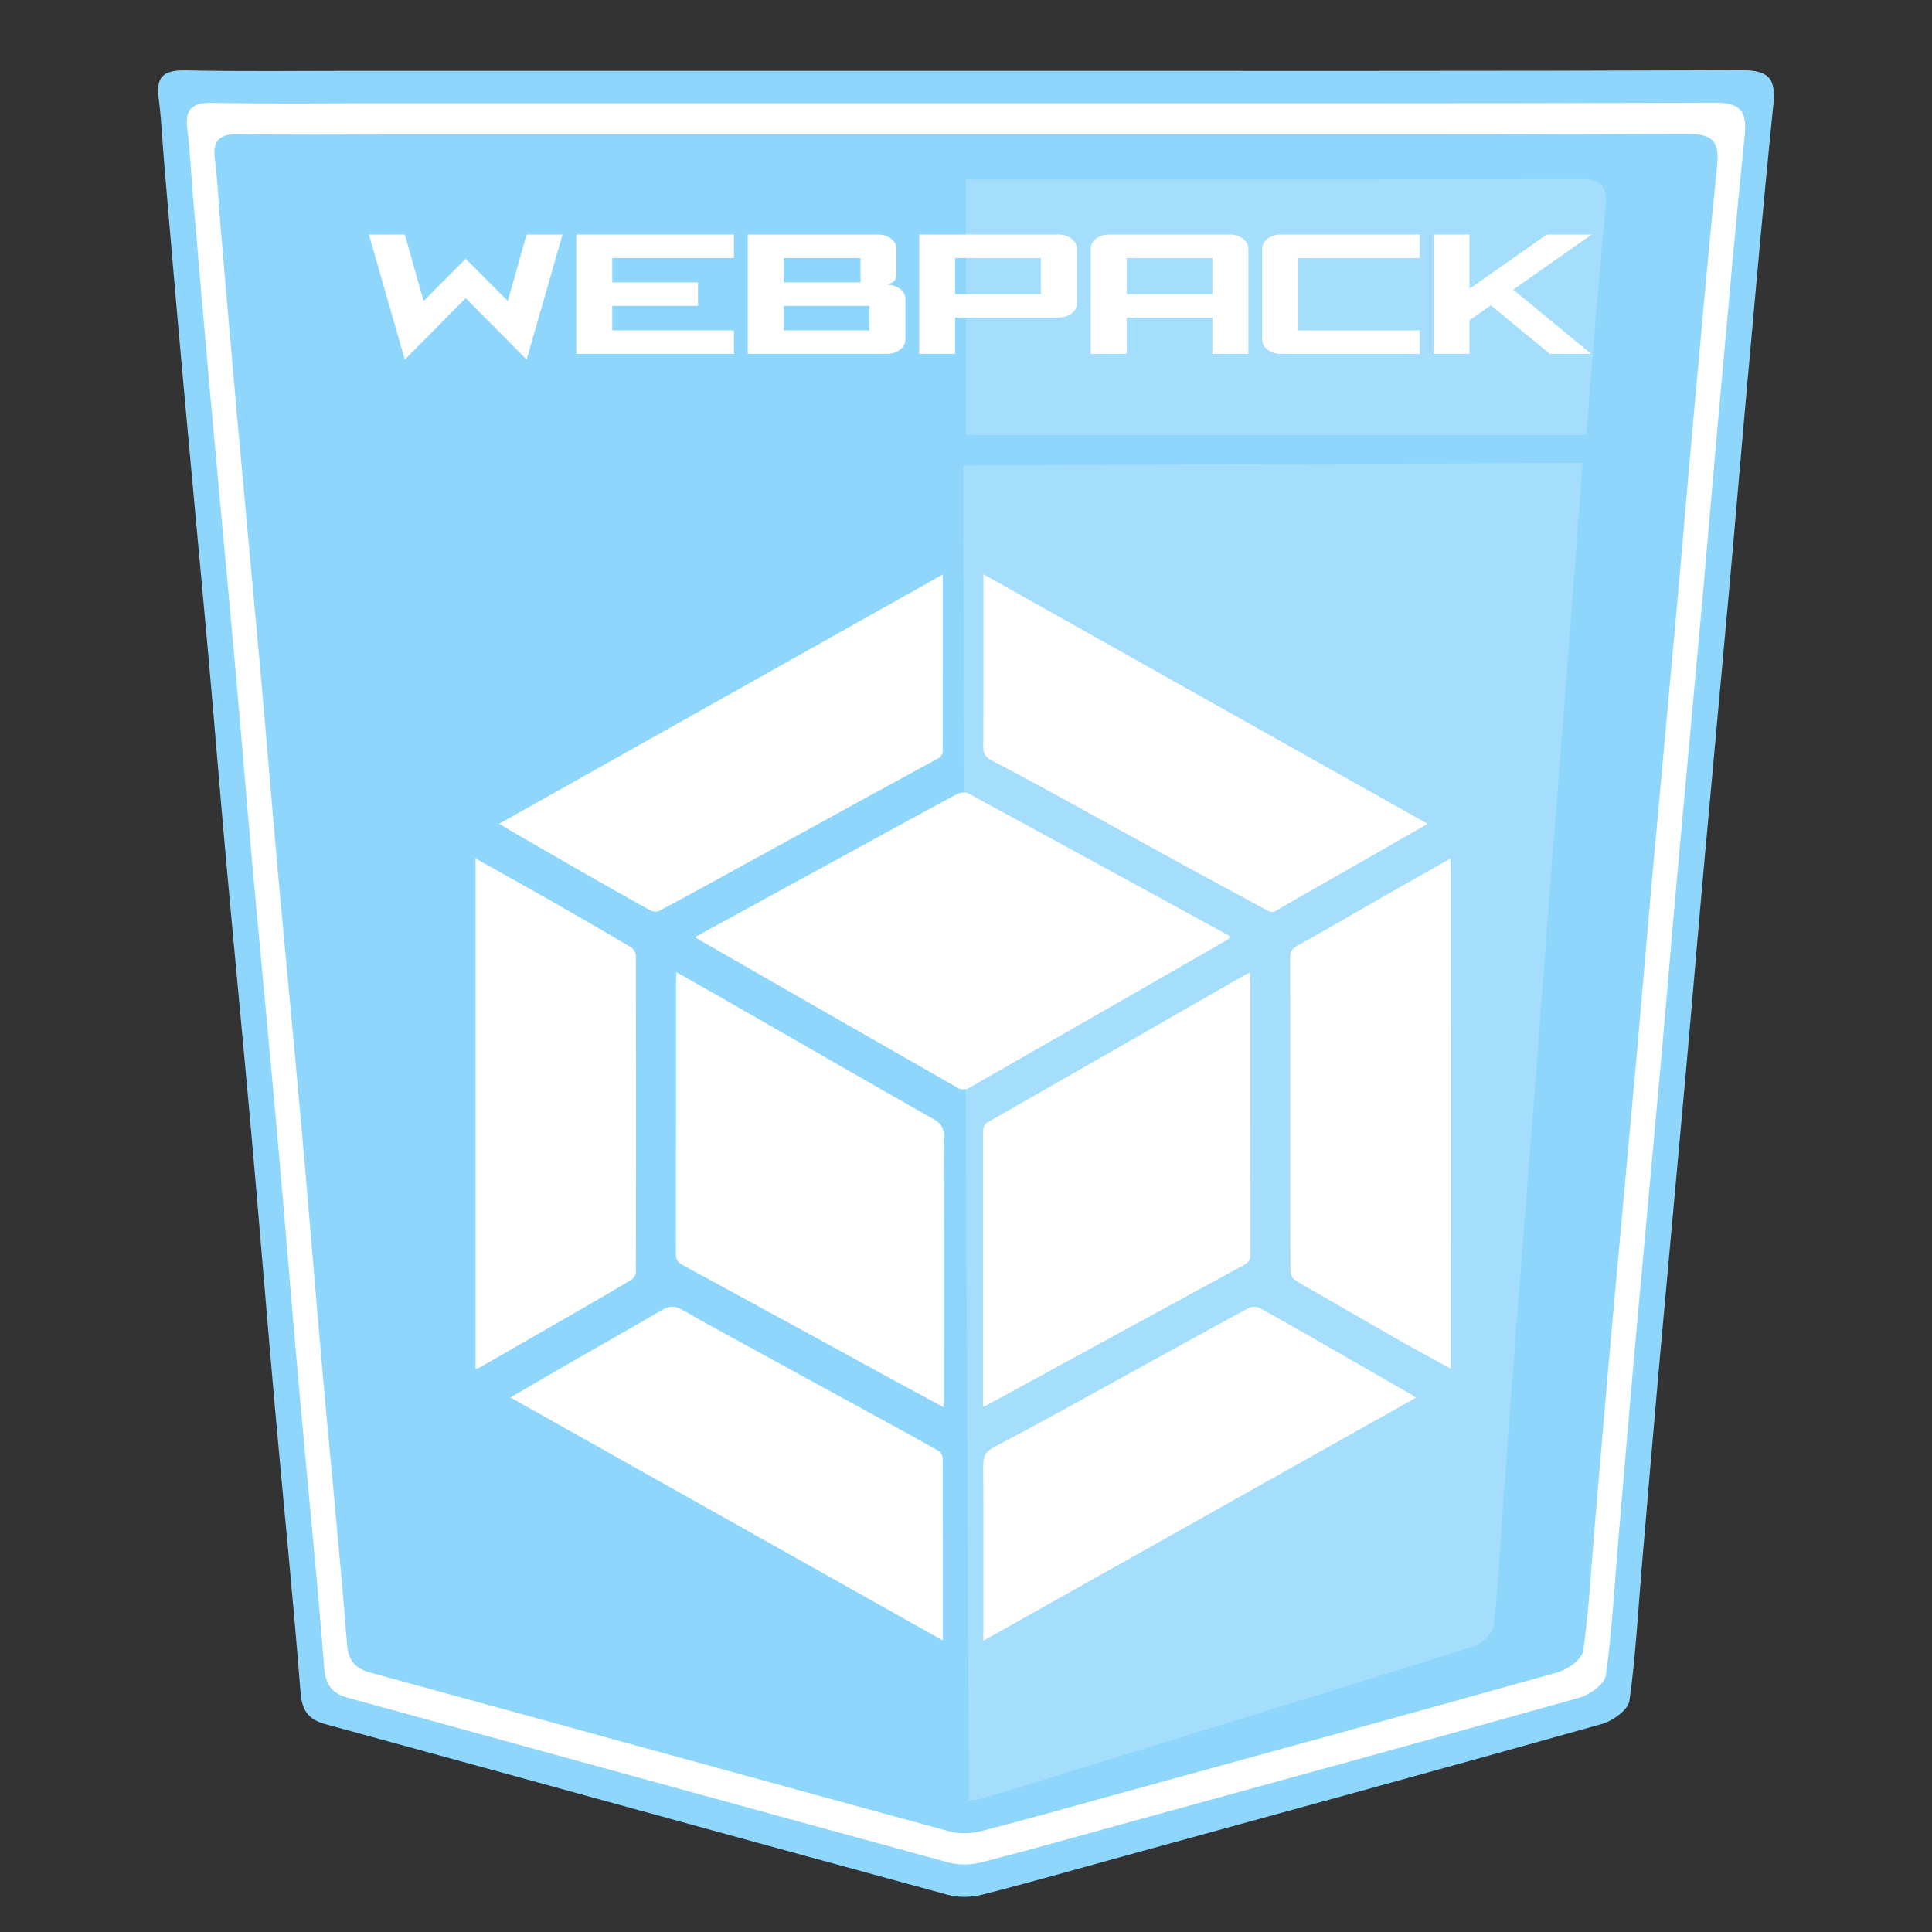 <?xml version="1.0" encoding="utf-8"?>
<!-- Generator: Adobe Illustrator 16.0.3, SVG Export Plug-In . SVG Version: 6.00 Build 0)  -->
<!DOCTYPE svg PUBLIC "-//W3C//DTD SVG 1.1//EN" "http://www.w3.org/Graphics/SVG/1.1/DTD/svg11.dtd">
<svg version="1.1" id="Layer_1" xmlns="http://www.w3.org/2000/svg" xmlns:xlink="http://www.w3.org/1999/xlink" x="0px" y="0px"
	 width="55px" height="55px" viewBox="0 0 55 55" enable-background="new 0 0 55 55" xml:space="preserve">
<rect x="0" y="0" width="55" height="55" fill="#333333" stroke="none"/>
<g>
	<g>
		<g>
			<path fill-rule="evenodd" clip-rule="evenodd" fill="#8ED6FC" d="M27.551,2.016c7.337,0,14.676,0.011,22.014-0.017
				c0.763-0.003,0.997,0.21,0.921,0.958c-0.27,2.633-0.5,5.27-0.739,7.906c-0.176,1.946-0.338,3.894-0.514,5.84
				c-0.239,2.662-0.488,5.323-0.728,7.985c-0.178,1.971-0.341,3.944-0.519,5.916c-0.239,2.662-0.489,5.323-0.728,7.985
				c-0.179,1.997-0.348,3.996-0.518,5.994c-0.109,1.28-0.174,2.567-0.354,3.837c-0.037,0.257-0.474,0.571-0.782,0.658
				c-4.502,1.266-9.013,2.498-13.521,3.738c-1.37,0.377-2.737,0.768-4.114,1.119c-0.309,0.078-0.673,0.092-0.978,0.009
				c-5.909-1.61-11.811-3.242-17.717-4.858c-0.495-0.136-0.677-0.378-0.719-0.914c-0.212-2.716-0.49-5.426-0.732-8.14
				c-0.226-2.534-0.428-5.071-0.654-7.606c-0.238-2.662-0.496-5.323-0.737-7.984c-0.176-1.946-0.331-3.894-0.506-5.839
				c-0.242-2.688-0.498-5.374-0.74-8.062C5.012,8.62,4.849,6.699,4.684,4.778C4.626,4.112,4.602,3.442,4.515,2.781
				C4.431,2.138,4.706,1.992,5.304,2.004c1.633,0.034,3.267,0.012,4.9,0.012C15.987,2.016,21.769,2.016,27.551,2.016z"/>
			<path opacity="0.2" fill-rule="evenodd" clip-rule="evenodd" fill="#FFFFFF" d="M45.155,12.383
				c0.176-2.15,0.348-4.301,0.547-6.448c0.061-0.654-0.125-0.84-0.729-0.838c-5.811,0.024-11.621,0.015-17.432,0.015
				c-0.013,0-0.027,0-0.041,0v7.271H45.155z"/>
			<path opacity="0.2" fill-rule="evenodd" clip-rule="evenodd" fill="#FFFFFF" d="M27.418,13.251l0.164,38.002
				c0.127-0.005,0.255-0.024,0.372-0.058c1.089-0.313,2.17-0.659,3.254-0.993c3.565-1.101,7.133-2.194,10.692-3.317
				c0.244-0.077,0.589-0.354,0.617-0.579c0.138-1.111,0.185-2.237,0.266-3.357c0.128-1.75,0.253-3.499,0.387-5.248
				c0.18-2.33,0.367-4.659,0.547-6.99c0.133-1.726,0.255-3.452,0.388-5.178c0.18-2.33,0.367-4.66,0.547-6.99
				c0.131-1.704,0.252-3.408,0.384-5.112c0.007-0.085,0.014-0.17,0.021-0.255L27.418,13.251z"/>
			<g>
				<path fill="#FFFFFF" d="M13.258,7.368l1.198,1.202l0.536-1.892h1.021l-1.021,3.559l-1.734-1.75l-1.734,1.75l-1.021-3.559h1.021
					l0.536,1.892L13.258,7.368z"/>
				<path fill="#FFFFFF" d="M19.871,8.708H17.43v0.697h3.465v0.668h-4.489V6.678h4.489v0.668H17.43V8.04h2.441V8.708z"/>
				<path fill="#FFFFFF" d="M25.776,9.669c0,0.111-0.051,0.206-0.153,0.285c-0.102,0.079-0.223,0.119-0.363,0.119h-3.973V6.678
					h3.717c0.14,0,0.261,0.04,0.363,0.119s0.153,0.174,0.153,0.284V7.83c0,0.131-0.087,0.223-0.261,0.276
					c0.14,0,0.261,0.04,0.363,0.119s0.153,0.174,0.153,0.284V9.669z M24.497,7.346h-2.186V8.04h2.186V7.346z M24.752,8.708h-2.441
					v0.697h2.441V8.708z"/>
				<path fill="#FFFFFF" d="M30.139,6.678c0.142,0,0.264,0.04,0.365,0.119c0.103,0.08,0.153,0.174,0.153,0.284v1.557
					c0,0.112-0.051,0.208-0.153,0.286c-0.102,0.078-0.224,0.117-0.365,0.117h-2.946v1.032h-1.024V6.678H30.139z M27.192,7.346v1.029
					h2.44V7.346H27.192z"/>
				<path fill="#FFFFFF" d="M31.566,6.678h3.456c0.141,0,0.262,0.04,0.363,0.119s0.153,0.174,0.153,0.284v2.992h-1.024V9.041h-2.44
					v1.032H31.05V7.081c0-0.109,0.051-0.204,0.151-0.284C31.303,6.717,31.424,6.678,31.566,6.678z M34.515,8.375V7.346h-2.44v1.029
					H34.515z"/>
				<path fill="#FFFFFF" d="M36.447,6.678h3.97v0.668h-3.462v2.059h3.462v0.668h-3.97c-0.142,0-0.264-0.04-0.364-0.119
					c-0.102-0.079-0.151-0.174-0.151-0.285V7.081c0-0.109,0.05-0.204,0.151-0.284C36.184,6.717,36.306,6.678,36.447,6.678z"/>
				<path fill="#FFFFFF" d="M44.117,10.072l-1.678-1.38l-0.605,0.427v0.953H40.81V6.678h1.024v1.543l2.199-1.543h1.266l0.005,0.004
					l-2.227,1.564l2.219,1.827H44.117z"/>
			</g>
			<path fill-rule="evenodd" clip-rule="evenodd" fill="#FFFFFF" d="M48.781,2.923C41.704,2.95,34.627,2.939,27.55,2.939
				c-5.577,0-11.154,0-16.731,0c-1.575,0-3.151,0.022-4.726-0.012C5.516,2.916,5.25,3.057,5.332,3.676
				c0.083,0.639,0.107,1.285,0.163,1.927c0.159,1.853,0.316,3.706,0.483,5.558c0.234,2.592,0.481,5.183,0.714,7.775
				c0.169,1.876,0.318,3.755,0.488,5.631c0.232,2.568,0.481,5.134,0.71,7.701c0.218,2.444,0.413,4.892,0.631,7.337
				c0.233,2.616,0.502,5.23,0.707,7.851c0.04,0.517,0.216,0.75,0.693,0.881c5.697,1.56,11.389,3.133,17.087,4.686
				c0.294,0.08,0.646,0.067,0.943-0.009c1.328-0.339,2.646-0.715,3.968-1.078c4.35-1.197,8.699-2.385,13.041-3.606
				c0.298-0.084,0.719-0.387,0.755-0.635c0.174-1.225,0.236-2.466,0.342-3.7c0.164-1.928,0.326-3.855,0.499-5.782
				c0.229-2.566,0.472-5.133,0.702-7.701c0.171-1.901,0.328-3.804,0.499-5.705c0.231-2.567,0.472-5.134,0.703-7.701
				c0.169-1.877,0.325-3.755,0.495-5.633c0.23-2.542,0.453-5.085,0.713-7.625C49.743,3.126,49.518,2.92,48.781,2.923z M48.884,4.703
				c-0.25,2.45-0.465,4.903-0.688,7.355c-0.164,1.811-0.314,3.623-0.478,5.433c-0.223,2.476-0.455,4.952-0.678,7.428
				c-0.165,1.834-0.316,3.669-0.481,5.503c-0.223,2.477-0.456,4.952-0.678,7.429c-0.166,1.858-0.323,3.718-0.481,5.576
				c-0.102,1.191-0.161,2.388-0.33,3.569c-0.033,0.239-0.439,0.531-0.728,0.612c-4.188,1.179-8.384,2.324-12.578,3.478
				c-1.275,0.352-2.547,0.715-3.828,1.041c-0.287,0.073-0.626,0.086-0.91,0.009c-5.497-1.498-10.987-3.016-16.482-4.52
				c-0.46-0.126-0.63-0.352-0.669-0.851c-0.197-2.526-0.457-5.048-0.681-7.571c-0.21-2.358-0.398-4.719-0.609-7.077
				c-0.221-2.477-0.462-4.952-0.686-7.428c-0.164-1.811-0.308-3.622-0.471-5.432c-0.225-2.5-0.463-5-0.688-7.5
				C6.58,9.971,6.428,8.184,6.274,6.397c-0.053-0.62-0.077-1.243-0.157-1.858C6.039,3.941,6.295,3.805,6.852,3.816
				c1.519,0.032,3.039,0.011,4.559,0.011c5.379,0,10.759,0,16.137,0c6.827,0,13.654,0.01,20.48-0.016
				C48.737,3.809,48.955,4.008,48.884,4.703z"/>
		</g>
	</g>
	<g>
		<path fill-rule="evenodd" clip-rule="evenodd" fill="#FFFFFF" d="M13.538,24.439c0.743,0.417,1.488,0.831,2.229,1.252
			c0.733,0.417,1.464,0.841,2.189,1.273c0.073,0.043,0.146,0.159,0.146,0.242c0.008,3,0.007,5.999,0.001,8.999
			c0,0.077-0.063,0.187-0.13,0.227c-0.604,0.362-1.215,0.714-1.826,1.066c-0.837,0.483-1.675,0.965-2.514,1.446
			c-0.027,0.016-0.063,0.015-0.094,0.021C13.538,34.123,13.538,29.281,13.538,24.439z"/>
		<path fill-rule="evenodd" clip-rule="evenodd" fill="#FFFFFF" d="M41.299,38.965c-0.473-0.261-0.947-0.516-1.416-0.782
			c-0.82-0.467-1.637-0.94-2.454-1.412c-0.199-0.114-0.406-0.219-0.59-0.354c-0.066-0.049-0.104-0.176-0.104-0.268
			c-0.007-1.09-0.005-2.18-0.005-3.27c0-1.872,0.002-3.744-0.003-5.616c-0.001-0.17,0.052-0.253,0.208-0.34
			c0.818-0.453,1.624-0.929,2.436-1.393c0.642-0.367,1.286-0.728,1.929-1.091C41.299,29.281,41.299,34.123,41.299,38.965z"/>
		<path fill-rule="evenodd" clip-rule="evenodd" fill="#FFFFFF" d="M19.789,26.674c1.251-0.684,2.467-1.348,3.683-2.012
			c1.252-0.685,2.503-1.373,3.76-2.051c0.091-0.049,0.25-0.069,0.333-0.023c2.451,1.329,4.897,2.668,7.344,4.005
			c0.036,0.02,0.071,0.043,0.126,0.078c-0.053,0.042-0.091,0.081-0.137,0.107c-2.438,1.402-4.878,2.803-7.321,4.198
			c-0.074,0.042-0.213,0.049-0.285,0.008c-2.459-1.401-4.913-2.811-7.368-4.218C19.89,26.746,19.858,26.722,19.789,26.674z"/>
		<path fill-rule="evenodd" clip-rule="evenodd" fill="#FFFFFF" d="M26.86,40.061c-0.482-0.262-0.928-0.502-1.373-0.744
			c-2.014-1.101-4.027-2.202-6.044-3.298c-0.139-0.076-0.204-0.153-0.203-0.322c0.006-2.596,0.004-5.189,0.005-7.785
			c0-0.065,0.008-0.129,0.014-0.235c0.434,0.246,0.845,0.477,1.254,0.711c2.026,1.162,4.051,2.329,6.082,3.483
			c0.201,0.114,0.271,0.236,0.27,0.466c-0.009,2.461-0.005,4.923-0.005,7.384C26.86,39.819,26.86,39.917,26.86,40.061z"/>
		<path fill-rule="evenodd" clip-rule="evenodd" fill="#FFFFFF" d="M27.988,40.047c0-0.108,0-0.189,0-0.271c0-2.503,0-5.006,0-7.509
			c0-0.133-0.003-0.242,0.149-0.329c2.45-1.397,4.895-2.803,7.341-4.206c0.021-0.012,0.045-0.018,0.1-0.038
			c0.007,0.088,0.018,0.165,0.018,0.241c0.001,2.585,0,5.171,0.004,7.757c0,0.15-0.037,0.238-0.177,0.314
			c-2.427,1.319-4.851,2.645-7.275,3.967C28.104,39.998,28.061,40.015,27.988,40.047z"/>
		<path fill-rule="evenodd" clip-rule="evenodd" fill="#FFFFFF" d="M40.643,23.453c-0.648,0.372-1.237,0.71-1.828,1.048
			c-0.826,0.472-1.657,0.938-2.477,1.419c-0.119,0.07-0.173,0.05-0.28-0.009c-0.753-0.418-1.517-0.819-2.272-1.233
			c-1.29-0.706-2.575-1.418-3.864-2.125c-0.563-0.307-1.126-0.611-1.694-0.906c-0.166-0.086-0.238-0.188-0.236-0.384
			c0.008-1.622,0.004-3.243,0.004-4.915C32.213,18.718,36.405,21.073,40.643,23.453z"/>
		<path fill-rule="evenodd" clip-rule="evenodd" fill="#FFFFFF" d="M26.842,16.352c0,1.708,0.001,3.38-0.004,5.052
			c0,0.057-0.051,0.138-0.101,0.167c-0.696,0.386-1.398,0.764-2.097,1.146c-1.29,0.707-2.577,1.416-3.865,2.123
			c-0.67,0.367-1.339,0.735-2.015,1.094c-0.061,0.032-0.177,0.021-0.242-0.015c-0.625-0.345-1.247-0.696-1.866-1.051
			c-0.72-0.411-1.436-0.827-2.153-1.242c-0.085-0.049-0.167-0.104-0.284-0.178C18.424,21.083,22.615,18.729,26.842,16.352z"/>
		<path fill-rule="evenodd" clip-rule="evenodd" fill="#FFFFFF" d="M40.308,39.79c-4.104,2.306-8.191,4.602-12.313,6.917
			c0-0.124,0-0.211,0-0.298c0-1.556,0.004-3.109-0.004-4.664c-0.002-0.26,0.045-0.411,0.312-0.552
			c1.323-0.693,2.627-1.423,3.937-2.143c1.101-0.604,2.197-1.216,3.303-1.812c0.086-0.047,0.246-0.043,0.333,0.005
			c0.832,0.462,1.655,0.938,2.48,1.411c0.612,0.35,1.224,0.702,1.834,1.054C40.224,39.729,40.255,39.755,40.308,39.79z"/>
		<path fill-rule="evenodd" clip-rule="evenodd" fill="#FFFFFF" d="M14.53,39.784c0.598-0.348,1.17-0.684,1.745-1.015
			c0.859-0.494,1.724-0.981,2.581-1.481c0.19-0.111,0.346-0.122,0.542-0.012c0.75,0.425,1.506,0.838,2.262,1.251
			c1.188,0.651,2.377,1.3,3.566,1.949c0.497,0.272,0.995,0.543,1.486,0.825c0.062,0.035,0.125,0.134,0.126,0.203
			c0.007,1.721,0.005,3.441,0.005,5.198C22.732,44.394,18.645,42.097,14.53,39.784z"/>
	</g>
</g>
</svg>
